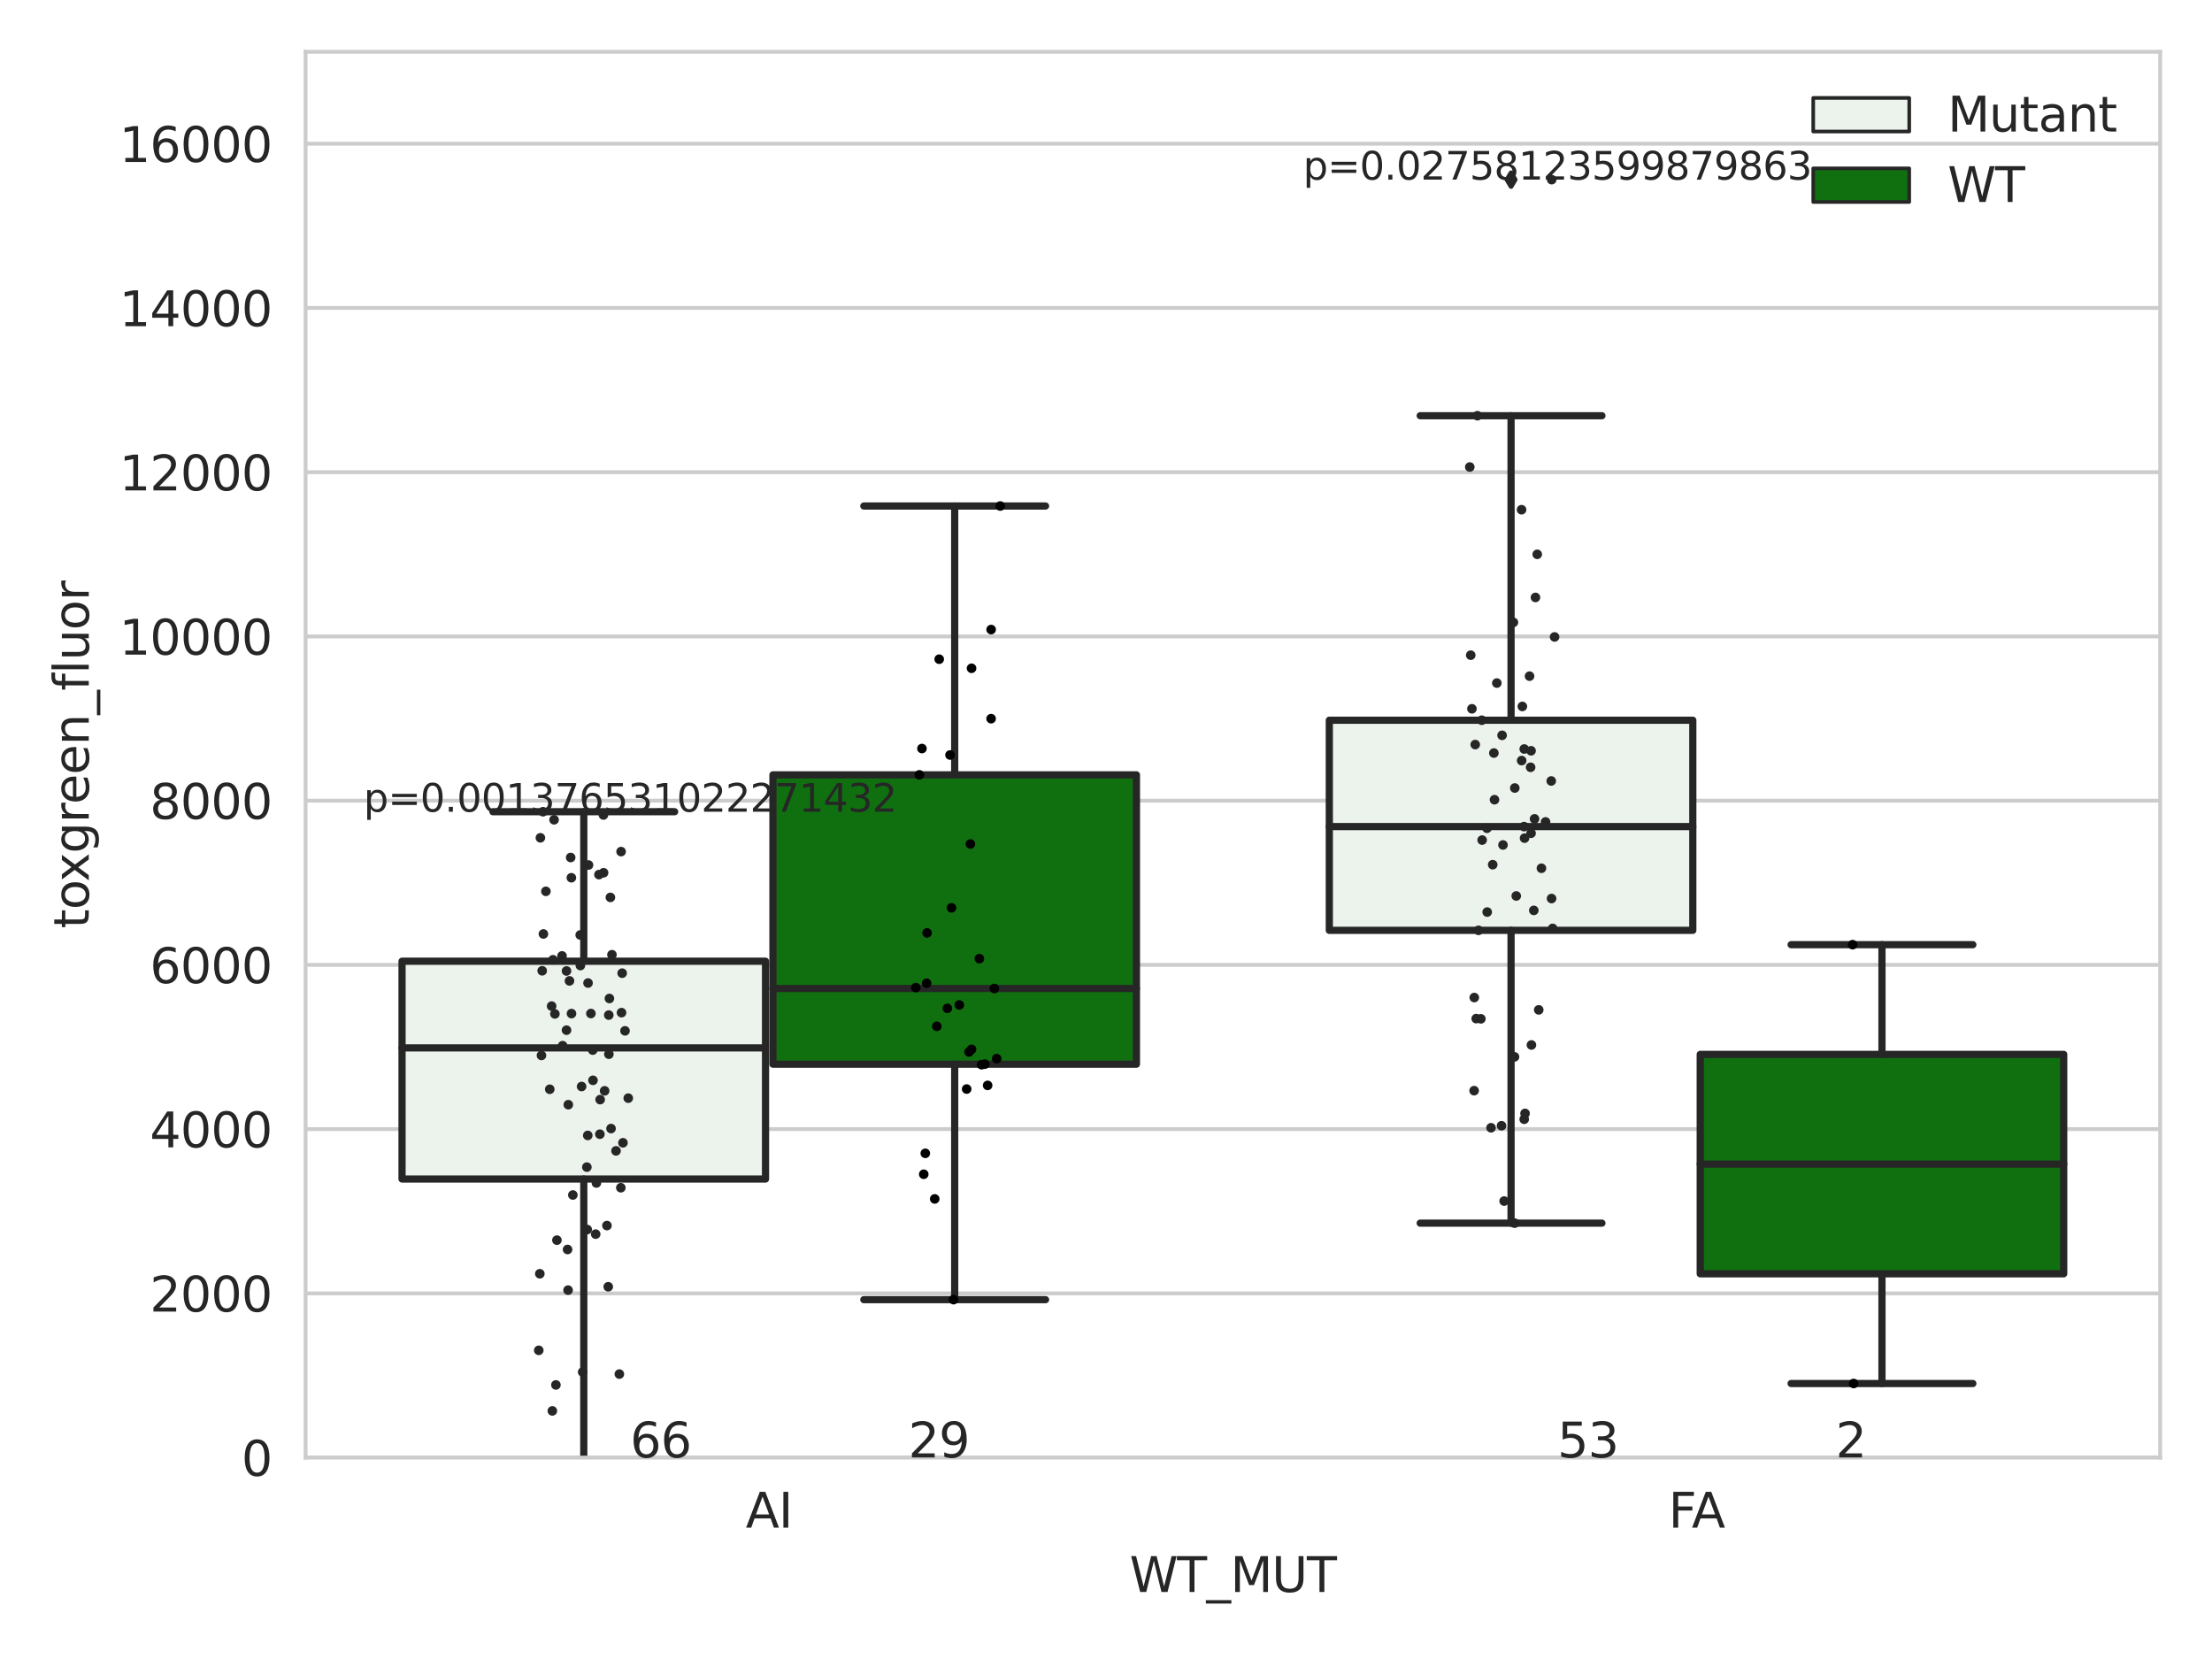 <?xml version="1.0" encoding="utf-8" standalone="no"?>
<!DOCTYPE svg PUBLIC "-//W3C//DTD SVG 1.1//EN"
  "http://www.w3.org/Graphics/SVG/1.1/DTD/svg11.dtd">
<svg xmlns:xlink="http://www.w3.org/1999/xlink" width="460.8pt" height="345.6pt" viewBox="0 0 460.8 345.6" xmlns="http://www.w3.org/2000/svg" version="1.1">
 <defs>
  <style type="text/css">*{stroke-linejoin: round; stroke-linecap: butt}</style>
 </defs>
 <g id="figure_1">
  <g id="patch_1">
   <path d="M 0 345.6 
L 460.8 345.6 
L 460.8 0 
L 0 0 
z
" style="fill: #ffffff"/>
  </g>
  <g id="axes_1">
   <g id="patch_2">
    <path d="M 63.661 303.64 
L 450 303.64 
L 450 10.8 
L 63.661 10.8 
z
" style="fill: #ffffff"/>
   </g>
   <g id="matplotlib.axis_1">
    <g id="xtick_1">
     <g id="text_1">
      <!-- AI -->
      <g style="fill: #262626" transform="translate(155.351 318.238)scale(0.1 -0.1)">
       <defs>
        <path id="DejaVuSans-41" d="M 2188 4044 
L 1331 1722 
L 3047 1722 
L 2188 4044 
z
M 1831 4666 
L 2547 4666 
L 4325 0 
L 3669 0 
L 3244 1197 
L 1141 1197 
L 716 0 
L 50 0 
L 1831 4666 
z
" transform="scale(0.016)"/>
        <path id="DejaVuSans-49" d="M 628 4666 
L 1259 4666 
L 1259 0 
L 628 0 
L 628 4666 
z
" transform="scale(0.016)"/>
       </defs>
       <use xlink:href="#DejaVuSans-41"/>
       <use xlink:href="#DejaVuSans-49" x="68.408"/>
      </g>
     </g>
    </g>
    <g id="xtick_2">
     <g id="text_2">
      <!-- FA -->
      <g style="fill: #262626" transform="translate(347.575 318.238)scale(0.1 -0.1)">
       <defs>
        <path id="DejaVuSans-46" d="M 628 4666 
L 3309 4666 
L 3309 4134 
L 1259 4134 
L 1259 2759 
L 3109 2759 
L 3109 2228 
L 1259 2228 
L 1259 0 
L 628 0 
L 628 4666 
z
" transform="scale(0.016)"/>
       </defs>
       <use xlink:href="#DejaVuSans-46"/>
       <use xlink:href="#DejaVuSans-41" x="48.395"/>
      </g>
     </g>
    </g>
    <g id="text_3">
     <!-- WT_MUT -->
     <g style="fill: #262626" transform="translate(235.306 331.638)scale(0.1 -0.1)">
      <defs>
       <path id="DejaVuSans-57" d="M 213 4666 
L 850 4666 
L 1831 722 
L 2809 4666 
L 3519 4666 
L 4500 722 
L 5478 4666 
L 6119 4666 
L 4947 0 
L 4153 0 
L 3169 4050 
L 2175 0 
L 1381 0 
L 213 4666 
z
" transform="scale(0.016)"/>
       <path id="DejaVuSans-54" d="M -19 4666 
L 3928 4666 
L 3928 4134 
L 2272 4134 
L 2272 0 
L 1638 0 
L 1638 4134 
L -19 4134 
L -19 4666 
z
" transform="scale(0.016)"/>
       <path id="DejaVuSans-5f" d="M 3263 -1063 
L 3263 -1509 
L -63 -1509 
L -63 -1063 
L 3263 -1063 
z
" transform="scale(0.016)"/>
       <path id="DejaVuSans-4d" d="M 628 4666 
L 1569 4666 
L 2759 1491 
L 3956 4666 
L 4897 4666 
L 4897 0 
L 4281 0 
L 4281 4097 
L 3078 897 
L 2444 897 
L 1241 4097 
L 1241 0 
L 628 0 
L 628 4666 
z
" transform="scale(0.016)"/>
       <path id="DejaVuSans-55" d="M 556 4666 
L 1191 4666 
L 1191 1831 
Q 1191 1081 1462 751 
Q 1734 422 2344 422 
Q 2950 422 3222 751 
Q 3494 1081 3494 1831 
L 3494 4666 
L 4128 4666 
L 4128 1753 
Q 4128 841 3676 375 
Q 3225 -91 2344 -91 
Q 1459 -91 1007 375 
Q 556 841 556 1753 
L 556 4666 
z
" transform="scale(0.016)"/>
      </defs>
      <use xlink:href="#DejaVuSans-57"/>
      <use xlink:href="#DejaVuSans-54" x="98.877"/>
      <use xlink:href="#DejaVuSans-5f" x="159.961"/>
      <use xlink:href="#DejaVuSans-4d" x="209.961"/>
      <use xlink:href="#DejaVuSans-55" x="296.24"/>
      <use xlink:href="#DejaVuSans-54" x="369.434"/>
     </g>
    </g>
   </g>
   <g id="matplotlib.axis_2">
    <g id="ytick_1">
     <g id="line2d_1">
      <path d="M 63.661 303.64 
L 450 303.64 
" clip-path="url(#p689c1d20f8)" style="fill: none; stroke: #cccccc; stroke-width: 0.8; stroke-linecap: round"/>
     </g>
     <g id="text_4">
      <!-- 0 -->
      <g style="fill: #262626" transform="translate(50.299 307.439)scale(0.1 -0.1)">
       <defs>
        <path id="DejaVuSans-30" d="M 2034 4250 
Q 1547 4250 1301 3770 
Q 1056 3291 1056 2328 
Q 1056 1369 1301 889 
Q 1547 409 2034 409 
Q 2525 409 2770 889 
Q 3016 1369 3016 2328 
Q 3016 3291 2770 3770 
Q 2525 4250 2034 4250 
z
M 2034 4750 
Q 2819 4750 3233 4129 
Q 3647 3509 3647 2328 
Q 3647 1150 3233 529 
Q 2819 -91 2034 -91 
Q 1250 -91 836 529 
Q 422 1150 422 2328 
Q 422 3509 836 4129 
Q 1250 4750 2034 4750 
z
" transform="scale(0.016)"/>
       </defs>
       <use xlink:href="#DejaVuSans-30"/>
      </g>
     </g>
    </g>
    <g id="ytick_2">
     <g id="line2d_2">
      <path d="M 63.661 269.428 
L 450 269.428 
" clip-path="url(#p689c1d20f8)" style="fill: none; stroke: #cccccc; stroke-width: 0.8; stroke-linecap: round"/>
     </g>
     <g id="text_5">
      <!-- 2000 -->
      <g style="fill: #262626" transform="translate(31.211 273.227)scale(0.1 -0.1)">
       <defs>
        <path id="DejaVuSans-32" d="M 1228 531 
L 3431 531 
L 3431 0 
L 469 0 
L 469 531 
Q 828 903 1448 1529 
Q 2069 2156 2228 2338 
Q 2531 2678 2651 2914 
Q 2772 3150 2772 3378 
Q 2772 3750 2511 3984 
Q 2250 4219 1831 4219 
Q 1534 4219 1204 4116 
Q 875 4013 500 3803 
L 500 4441 
Q 881 4594 1212 4672 
Q 1544 4750 1819 4750 
Q 2544 4750 2975 4387 
Q 3406 4025 3406 3419 
Q 3406 3131 3298 2873 
Q 3191 2616 2906 2266 
Q 2828 2175 2409 1742 
Q 1991 1309 1228 531 
z
" transform="scale(0.016)"/>
       </defs>
       <use xlink:href="#DejaVuSans-32"/>
       <use xlink:href="#DejaVuSans-30" x="63.623"/>
       <use xlink:href="#DejaVuSans-30" x="127.246"/>
       <use xlink:href="#DejaVuSans-30" x="190.869"/>
      </g>
     </g>
    </g>
    <g id="ytick_3">
     <g id="line2d_3">
      <path d="M 63.661 235.215 
L 450 235.215 
" clip-path="url(#p689c1d20f8)" style="fill: none; stroke: #cccccc; stroke-width: 0.8; stroke-linecap: round"/>
     </g>
     <g id="text_6">
      <!-- 4000 -->
      <g style="fill: #262626" transform="translate(31.211 239.014)scale(0.1 -0.1)">
       <defs>
        <path id="DejaVuSans-34" d="M 2419 4116 
L 825 1625 
L 2419 1625 
L 2419 4116 
z
M 2253 4666 
L 3047 4666 
L 3047 1625 
L 3713 1625 
L 3713 1100 
L 3047 1100 
L 3047 0 
L 2419 0 
L 2419 1100 
L 313 1100 
L 313 1709 
L 2253 4666 
z
" transform="scale(0.016)"/>
       </defs>
       <use xlink:href="#DejaVuSans-34"/>
       <use xlink:href="#DejaVuSans-30" x="63.623"/>
       <use xlink:href="#DejaVuSans-30" x="127.246"/>
       <use xlink:href="#DejaVuSans-30" x="190.869"/>
      </g>
     </g>
    </g>
    <g id="ytick_4">
     <g id="line2d_4">
      <path d="M 63.661 201.003 
L 450 201.003 
" clip-path="url(#p689c1d20f8)" style="fill: none; stroke: #cccccc; stroke-width: 0.8; stroke-linecap: round"/>
     </g>
     <g id="text_7">
      <!-- 6000 -->
      <g style="fill: #262626" transform="translate(31.211 204.802)scale(0.1 -0.1)">
       <defs>
        <path id="DejaVuSans-36" d="M 2113 2584 
Q 1688 2584 1439 2293 
Q 1191 2003 1191 1497 
Q 1191 994 1439 701 
Q 1688 409 2113 409 
Q 2538 409 2786 701 
Q 3034 994 3034 1497 
Q 3034 2003 2786 2293 
Q 2538 2584 2113 2584 
z
M 3366 4563 
L 3366 3988 
Q 3128 4100 2886 4159 
Q 2644 4219 2406 4219 
Q 1781 4219 1451 3797 
Q 1122 3375 1075 2522 
Q 1259 2794 1537 2939 
Q 1816 3084 2150 3084 
Q 2853 3084 3261 2657 
Q 3669 2231 3669 1497 
Q 3669 778 3244 343 
Q 2819 -91 2113 -91 
Q 1303 -91 875 529 
Q 447 1150 447 2328 
Q 447 3434 972 4092 
Q 1497 4750 2381 4750 
Q 2619 4750 2861 4703 
Q 3103 4656 3366 4563 
z
" transform="scale(0.016)"/>
       </defs>
       <use xlink:href="#DejaVuSans-36"/>
       <use xlink:href="#DejaVuSans-30" x="63.623"/>
       <use xlink:href="#DejaVuSans-30" x="127.246"/>
       <use xlink:href="#DejaVuSans-30" x="190.869"/>
      </g>
     </g>
    </g>
    <g id="ytick_5">
     <g id="line2d_5">
      <path d="M 63.661 166.79 
L 450 166.79 
" clip-path="url(#p689c1d20f8)" style="fill: none; stroke: #cccccc; stroke-width: 0.8; stroke-linecap: round"/>
     </g>
     <g id="text_8">
      <!-- 8000 -->
      <g style="fill: #262626" transform="translate(31.211 170.589)scale(0.1 -0.1)">
       <defs>
        <path id="DejaVuSans-38" d="M 2034 2216 
Q 1584 2216 1326 1975 
Q 1069 1734 1069 1313 
Q 1069 891 1326 650 
Q 1584 409 2034 409 
Q 2484 409 2743 651 
Q 3003 894 3003 1313 
Q 3003 1734 2745 1975 
Q 2488 2216 2034 2216 
z
M 1403 2484 
Q 997 2584 770 2862 
Q 544 3141 544 3541 
Q 544 4100 942 4425 
Q 1341 4750 2034 4750 
Q 2731 4750 3128 4425 
Q 3525 4100 3525 3541 
Q 3525 3141 3298 2862 
Q 3072 2584 2669 2484 
Q 3125 2378 3379 2068 
Q 3634 1759 3634 1313 
Q 3634 634 3220 271 
Q 2806 -91 2034 -91 
Q 1263 -91 848 271 
Q 434 634 434 1313 
Q 434 1759 690 2068 
Q 947 2378 1403 2484 
z
M 1172 3481 
Q 1172 3119 1398 2916 
Q 1625 2713 2034 2713 
Q 2441 2713 2670 2916 
Q 2900 3119 2900 3481 
Q 2900 3844 2670 4047 
Q 2441 4250 2034 4250 
Q 1625 4250 1398 4047 
Q 1172 3844 1172 3481 
z
" transform="scale(0.016)"/>
       </defs>
       <use xlink:href="#DejaVuSans-38"/>
       <use xlink:href="#DejaVuSans-30" x="63.623"/>
       <use xlink:href="#DejaVuSans-30" x="127.246"/>
       <use xlink:href="#DejaVuSans-30" x="190.869"/>
      </g>
     </g>
    </g>
    <g id="ytick_6">
     <g id="line2d_6">
      <path d="M 63.661 132.578 
L 450 132.578 
" clip-path="url(#p689c1d20f8)" style="fill: none; stroke: #cccccc; stroke-width: 0.8; stroke-linecap: round"/>
     </g>
     <g id="text_9">
      <!-- 10000 -->
      <g style="fill: #262626" transform="translate(24.849 136.377)scale(0.1 -0.1)">
       <defs>
        <path id="DejaVuSans-31" d="M 794 531 
L 1825 531 
L 1825 4091 
L 703 3866 
L 703 4441 
L 1819 4666 
L 2450 4666 
L 2450 531 
L 3481 531 
L 3481 0 
L 794 0 
L 794 531 
z
" transform="scale(0.016)"/>
       </defs>
       <use xlink:href="#DejaVuSans-31"/>
       <use xlink:href="#DejaVuSans-30" x="63.623"/>
       <use xlink:href="#DejaVuSans-30" x="127.246"/>
       <use xlink:href="#DejaVuSans-30" x="190.869"/>
       <use xlink:href="#DejaVuSans-30" x="254.492"/>
      </g>
     </g>
    </g>
    <g id="ytick_7">
     <g id="line2d_7">
      <path d="M 63.661 98.365 
L 450 98.365 
" clip-path="url(#p689c1d20f8)" style="fill: none; stroke: #cccccc; stroke-width: 0.8; stroke-linecap: round"/>
     </g>
     <g id="text_10">
      <!-- 12000 -->
      <g style="fill: #262626" transform="translate(24.849 102.164)scale(0.1 -0.1)">
       <use xlink:href="#DejaVuSans-31"/>
       <use xlink:href="#DejaVuSans-32" x="63.623"/>
       <use xlink:href="#DejaVuSans-30" x="127.246"/>
       <use xlink:href="#DejaVuSans-30" x="190.869"/>
       <use xlink:href="#DejaVuSans-30" x="254.492"/>
      </g>
     </g>
    </g>
    <g id="ytick_8">
     <g id="line2d_8">
      <path d="M 63.661 64.153 
L 450 64.153 
" clip-path="url(#p689c1d20f8)" style="fill: none; stroke: #cccccc; stroke-width: 0.8; stroke-linecap: round"/>
     </g>
     <g id="text_11">
      <!-- 14000 -->
      <g style="fill: #262626" transform="translate(24.849 67.952)scale(0.1 -0.1)">
       <use xlink:href="#DejaVuSans-31"/>
       <use xlink:href="#DejaVuSans-34" x="63.623"/>
       <use xlink:href="#DejaVuSans-30" x="127.246"/>
       <use xlink:href="#DejaVuSans-30" x="190.869"/>
       <use xlink:href="#DejaVuSans-30" x="254.492"/>
      </g>
     </g>
    </g>
    <g id="ytick_9">
     <g id="line2d_9">
      <path d="M 63.661 29.94 
L 450 29.94 
" clip-path="url(#p689c1d20f8)" style="fill: none; stroke: #cccccc; stroke-width: 0.8; stroke-linecap: round"/>
     </g>
     <g id="text_12">
      <!-- 16000 -->
      <g style="fill: #262626" transform="translate(24.849 33.739)scale(0.1 -0.1)">
       <use xlink:href="#DejaVuSans-31"/>
       <use xlink:href="#DejaVuSans-36" x="63.623"/>
       <use xlink:href="#DejaVuSans-30" x="127.246"/>
       <use xlink:href="#DejaVuSans-30" x="190.869"/>
       <use xlink:href="#DejaVuSans-30" x="254.492"/>
      </g>
     </g>
    </g>
    <g id="text_13">
     <!-- toxgreen_fluor -->
     <g style="fill: #262626" transform="translate(18.491 193.415)rotate(-90)scale(0.1 -0.1)">
      <defs>
       <path id="DejaVuSans-74" d="M 1172 4494 
L 1172 3500 
L 2356 3500 
L 2356 3053 
L 1172 3053 
L 1172 1153 
Q 1172 725 1289 603 
Q 1406 481 1766 481 
L 2356 481 
L 2356 0 
L 1766 0 
Q 1100 0 847 248 
Q 594 497 594 1153 
L 594 3053 
L 172 3053 
L 172 3500 
L 594 3500 
L 594 4494 
L 1172 4494 
z
" transform="scale(0.016)"/>
       <path id="DejaVuSans-6f" d="M 1959 3097 
Q 1497 3097 1228 2736 
Q 959 2375 959 1747 
Q 959 1119 1226 758 
Q 1494 397 1959 397 
Q 2419 397 2687 759 
Q 2956 1122 2956 1747 
Q 2956 2369 2687 2733 
Q 2419 3097 1959 3097 
z
M 1959 3584 
Q 2709 3584 3137 3096 
Q 3566 2609 3566 1747 
Q 3566 888 3137 398 
Q 2709 -91 1959 -91 
Q 1206 -91 779 398 
Q 353 888 353 1747 
Q 353 2609 779 3096 
Q 1206 3584 1959 3584 
z
" transform="scale(0.016)"/>
       <path id="DejaVuSans-78" d="M 3513 3500 
L 2247 1797 
L 3578 0 
L 2900 0 
L 1881 1375 
L 863 0 
L 184 0 
L 1544 1831 
L 300 3500 
L 978 3500 
L 1906 2253 
L 2834 3500 
L 3513 3500 
z
" transform="scale(0.016)"/>
       <path id="DejaVuSans-67" d="M 2906 1791 
Q 2906 2416 2648 2759 
Q 2391 3103 1925 3103 
Q 1463 3103 1205 2759 
Q 947 2416 947 1791 
Q 947 1169 1205 825 
Q 1463 481 1925 481 
Q 2391 481 2648 825 
Q 2906 1169 2906 1791 
z
M 3481 434 
Q 3481 -459 3084 -895 
Q 2688 -1331 1869 -1331 
Q 1566 -1331 1297 -1286 
Q 1028 -1241 775 -1147 
L 775 -588 
Q 1028 -725 1275 -790 
Q 1522 -856 1778 -856 
Q 2344 -856 2625 -561 
Q 2906 -266 2906 331 
L 2906 616 
Q 2728 306 2450 153 
Q 2172 0 1784 0 
Q 1141 0 747 490 
Q 353 981 353 1791 
Q 353 2603 747 3093 
Q 1141 3584 1784 3584 
Q 2172 3584 2450 3431 
Q 2728 3278 2906 2969 
L 2906 3500 
L 3481 3500 
L 3481 434 
z
" transform="scale(0.016)"/>
       <path id="DejaVuSans-72" d="M 2631 2963 
Q 2534 3019 2420 3045 
Q 2306 3072 2169 3072 
Q 1681 3072 1420 2755 
Q 1159 2438 1159 1844 
L 1159 0 
L 581 0 
L 581 3500 
L 1159 3500 
L 1159 2956 
Q 1341 3275 1631 3429 
Q 1922 3584 2338 3584 
Q 2397 3584 2469 3576 
Q 2541 3569 2628 3553 
L 2631 2963 
z
" transform="scale(0.016)"/>
       <path id="DejaVuSans-65" d="M 3597 1894 
L 3597 1613 
L 953 1613 
Q 991 1019 1311 708 
Q 1631 397 2203 397 
Q 2534 397 2845 478 
Q 3156 559 3463 722 
L 3463 178 
Q 3153 47 2828 -22 
Q 2503 -91 2169 -91 
Q 1331 -91 842 396 
Q 353 884 353 1716 
Q 353 2575 817 3079 
Q 1281 3584 2069 3584 
Q 2775 3584 3186 3129 
Q 3597 2675 3597 1894 
z
M 3022 2063 
Q 3016 2534 2758 2815 
Q 2500 3097 2075 3097 
Q 1594 3097 1305 2825 
Q 1016 2553 972 2059 
L 3022 2063 
z
" transform="scale(0.016)"/>
       <path id="DejaVuSans-6e" d="M 3513 2113 
L 3513 0 
L 2938 0 
L 2938 2094 
Q 2938 2591 2744 2837 
Q 2550 3084 2163 3084 
Q 1697 3084 1428 2787 
Q 1159 2491 1159 1978 
L 1159 0 
L 581 0 
L 581 3500 
L 1159 3500 
L 1159 2956 
Q 1366 3272 1645 3428 
Q 1925 3584 2291 3584 
Q 2894 3584 3203 3211 
Q 3513 2838 3513 2113 
z
" transform="scale(0.016)"/>
       <path id="DejaVuSans-66" d="M 2375 4863 
L 2375 4384 
L 1825 4384 
Q 1516 4384 1395 4259 
Q 1275 4134 1275 3809 
L 1275 3500 
L 2222 3500 
L 2222 3053 
L 1275 3053 
L 1275 0 
L 697 0 
L 697 3053 
L 147 3053 
L 147 3500 
L 697 3500 
L 697 3744 
Q 697 4328 969 4595 
Q 1241 4863 1831 4863 
L 2375 4863 
z
" transform="scale(0.016)"/>
       <path id="DejaVuSans-6c" d="M 603 4863 
L 1178 4863 
L 1178 0 
L 603 0 
L 603 4863 
z
" transform="scale(0.016)"/>
       <path id="DejaVuSans-75" d="M 544 1381 
L 544 3500 
L 1119 3500 
L 1119 1403 
Q 1119 906 1312 657 
Q 1506 409 1894 409 
Q 2359 409 2629 706 
Q 2900 1003 2900 1516 
L 2900 3500 
L 3475 3500 
L 3475 0 
L 2900 0 
L 2900 538 
Q 2691 219 2414 64 
Q 2138 -91 1772 -91 
Q 1169 -91 856 284 
Q 544 659 544 1381 
z
M 1991 3584 
L 1991 3584 
z
" transform="scale(0.016)"/>
      </defs>
      <use xlink:href="#DejaVuSans-74"/>
      <use xlink:href="#DejaVuSans-6f" x="39.209"/>
      <use xlink:href="#DejaVuSans-78" x="97.266"/>
      <use xlink:href="#DejaVuSans-67" x="156.445"/>
      <use xlink:href="#DejaVuSans-72" x="219.922"/>
      <use xlink:href="#DejaVuSans-65" x="258.785"/>
      <use xlink:href="#DejaVuSans-65" x="320.309"/>
      <use xlink:href="#DejaVuSans-6e" x="381.832"/>
      <use xlink:href="#DejaVuSans-5f" x="445.211"/>
      <use xlink:href="#DejaVuSans-66" x="495.211"/>
      <use xlink:href="#DejaVuSans-6c" x="530.416"/>
      <use xlink:href="#DejaVuSans-75" x="558.199"/>
      <use xlink:href="#DejaVuSans-6f" x="621.578"/>
      <use xlink:href="#DejaVuSans-72" x="682.76"/>
     </g>
    </g>
   </g>
   <g id="patch_3">
    <path d="M 83.751 245.612 
L 159.473 245.612 
L 159.473 200.239 
L 83.751 200.239 
L 83.751 245.612 
z
" clip-path="url(#p689c1d20f8)" style="fill: #ecf2ec; stroke: #262626; stroke-width: 1.5; stroke-linejoin: miter"/>
   </g>
   <g id="patch_4">
    <path d="M 161.019 221.686 
L 236.741 221.686 
L 236.741 161.414 
L 161.019 161.414 
L 161.019 221.686 
z
" clip-path="url(#p689c1d20f8)" style="fill: #107010; stroke: #262626; stroke-width: 1.5; stroke-linejoin: miter"/>
   </g>
   <g id="patch_5">
    <path d="M 276.92 193.808 
L 352.643 193.808 
L 352.643 150.036 
L 276.92 150.036 
L 276.92 193.808 
z
" clip-path="url(#p689c1d20f8)" style="fill: #ecf2ec; stroke: #262626; stroke-width: 1.5; stroke-linejoin: miter"/>
   </g>
   <g id="patch_6">
    <path d="M 354.188 265.355 
L 429.91 265.355 
L 429.91 219.647 
L 354.188 219.647 
L 354.188 265.355 
z
" clip-path="url(#p689c1d20f8)" style="fill: #107010; stroke: #262626; stroke-width: 1.5; stroke-linejoin: miter"/>
   </g>
   <g id="patch_7">
    <path d="M 160.246 303.64 
L 160.246 303.64 
L 160.246 303.64 
L 160.246 303.64 
z
" clip-path="url(#p689c1d20f8)" style="fill: #ecf2ec; stroke: #262626; stroke-width: 0.75; stroke-linejoin: miter"/>
   </g>
   <g id="patch_8">
    <path d="M 160.246 303.64 
L 160.246 303.64 
L 160.246 303.64 
L 160.246 303.64 
z
" clip-path="url(#p689c1d20f8)" style="fill: #107010; stroke: #262626; stroke-width: 0.75; stroke-linejoin: miter"/>
   </g>
   <g id="PathCollection_1"/>
   <g id="PathCollection_2"/>
   <g id="line2d_10">
    <path d="M 121.612 245.612 
L 121.612 305.031 
" clip-path="url(#p689c1d20f8)" style="fill: none; stroke: #262626; stroke-width: 1.5; stroke-linecap: round"/>
   </g>
   <g id="line2d_11">
    <path d="M 121.612 200.239 
L 121.612 169.094 
" clip-path="url(#p689c1d20f8)" style="fill: none; stroke: #262626; stroke-width: 1.5; stroke-linecap: round"/>
   </g>
   <g id="line2d_12">
    <path d="M 102.681 305.031 
L 140.543 305.031 
" clip-path="url(#p689c1d20f8)" style="fill: none; stroke: #262626; stroke-width: 1.5; stroke-linecap: round"/>
   </g>
   <g id="line2d_13">
    <path d="M 102.681 169.094 
L 140.543 169.094 
" clip-path="url(#p689c1d20f8)" style="fill: none; stroke: #262626; stroke-width: 1.5; stroke-linecap: round"/>
   </g>
   <g id="line2d_14"/>
   <g id="line2d_15">
    <path d="M 198.88 221.686 
L 198.88 270.741 
" clip-path="url(#p689c1d20f8)" style="fill: none; stroke: #262626; stroke-width: 1.5; stroke-linecap: round"/>
   </g>
   <g id="line2d_16">
    <path d="M 198.88 161.414 
L 198.88 105.413 
" clip-path="url(#p689c1d20f8)" style="fill: none; stroke: #262626; stroke-width: 1.5; stroke-linecap: round"/>
   </g>
   <g id="line2d_17">
    <path d="M 179.949 270.741 
L 217.81 270.741 
" clip-path="url(#p689c1d20f8)" style="fill: none; stroke: #262626; stroke-width: 1.5; stroke-linecap: round"/>
   </g>
   <g id="line2d_18">
    <path d="M 179.949 105.413 
L 217.81 105.413 
" clip-path="url(#p689c1d20f8)" style="fill: none; stroke: #262626; stroke-width: 1.5; stroke-linecap: round"/>
   </g>
   <g id="line2d_19"/>
   <g id="line2d_20">
    <path d="M 314.781 193.808 
L 314.781 254.803 
" clip-path="url(#p689c1d20f8)" style="fill: none; stroke: #262626; stroke-width: 1.5; stroke-linecap: round"/>
   </g>
   <g id="line2d_21">
    <path d="M 314.781 150.036 
L 314.781 86.603 
" clip-path="url(#p689c1d20f8)" style="fill: none; stroke: #262626; stroke-width: 1.5; stroke-linecap: round"/>
   </g>
   <g id="line2d_22">
    <path d="M 295.851 254.803 
L 333.712 254.803 
" clip-path="url(#p689c1d20f8)" style="fill: none; stroke: #262626; stroke-width: 1.5; stroke-linecap: round"/>
   </g>
   <g id="line2d_23">
    <path d="M 295.851 86.603 
L 333.712 86.603 
" clip-path="url(#p689c1d20f8)" style="fill: none; stroke: #262626; stroke-width: 1.5; stroke-linecap: round"/>
   </g>
   <g id="line2d_24">
    <defs>
     <path id="meec7dbe9c5" d="M -0 1.414 
L 0.849 0 
L 0 -1.414 
L -0.849 -0 
z
" style="stroke: #262626; stroke-linejoin: miter"/>
    </defs>
    <g clip-path="url(#p689c1d20f8)">
     <use xlink:href="#meec7dbe9c5" x="314.781" y="37.422" style="fill: #262626; stroke: #262626; stroke-linejoin: miter"/>
    </g>
   </g>
   <g id="line2d_25">
    <path d="M 392.049 265.355 
L 392.049 288.21 
" clip-path="url(#p689c1d20f8)" style="fill: none; stroke: #262626; stroke-width: 1.5; stroke-linecap: round"/>
   </g>
   <g id="line2d_26">
    <path d="M 392.049 219.647 
L 392.049 196.793 
" clip-path="url(#p689c1d20f8)" style="fill: none; stroke: #262626; stroke-width: 1.5; stroke-linecap: round"/>
   </g>
   <g id="line2d_27">
    <path d="M 373.119 288.21 
L 410.98 288.21 
" clip-path="url(#p689c1d20f8)" style="fill: none; stroke: #262626; stroke-width: 1.5; stroke-linecap: round"/>
   </g>
   <g id="line2d_28">
    <path d="M 373.119 196.793 
L 410.98 196.793 
" clip-path="url(#p689c1d20f8)" style="fill: none; stroke: #262626; stroke-width: 1.5; stroke-linecap: round"/>
   </g>
   <g id="line2d_29"/>
   <g id="line2d_30">
    <path d="M 83.751 218.294 
L 159.473 218.294 
" clip-path="url(#p689c1d20f8)" style="fill: none; stroke: #262626; stroke-width: 1.5; stroke-linecap: round"/>
   </g>
   <g id="line2d_31">
    <path d="M 161.019 205.922 
L 236.741 205.922 
" clip-path="url(#p689c1d20f8)" style="fill: none; stroke: #262626; stroke-width: 1.5; stroke-linecap: round"/>
   </g>
   <g id="line2d_32">
    <path d="M 276.92 172.196 
L 352.643 172.196 
" clip-path="url(#p689c1d20f8)" style="fill: none; stroke: #262626; stroke-width: 1.5; stroke-linecap: round"/>
   </g>
   <g id="line2d_33">
    <path d="M 354.188 242.501 
L 429.91 242.501 
" clip-path="url(#p689c1d20f8)" style="fill: none; stroke: #262626; stroke-width: 1.5; stroke-linecap: round"/>
   </g>
   <g id="patch_9">
    <path d="M 63.661 303.64 
L 63.661 10.8 
" style="fill: none; stroke: #cccccc; stroke-width: 0.8; stroke-linejoin: miter; stroke-linecap: square"/>
   </g>
   <g id="patch_10">
    <path d="M 450 303.64 
L 450 10.8 
" style="fill: none; stroke: #cccccc; stroke-width: 0.8; stroke-linejoin: miter; stroke-linecap: square"/>
   </g>
   <g id="patch_11">
    <path d="M 63.661 303.64 
L 450 303.64 
" style="fill: none; stroke: #cccccc; stroke-width: 0.8; stroke-linejoin: miter; stroke-linecap: square"/>
   </g>
   <g id="patch_12">
    <path d="M 63.661 10.8 
L 450 10.8 
" style="fill: none; stroke: #cccccc; stroke-width: 0.8; stroke-linejoin: miter; stroke-linecap: square"/>
   </g>
   <g id="PathCollection_3">
    <defs>
     <path id="C0_0_9c2020b57c" d="M 0 1 
C 0.265 1 0.52 0.895 0.707 0.707 
C 0.895 0.52 1 0.265 1 -0 
C 1 -0.265 0.895 -0.52 0.707 -0.707 
C 0.52 -0.895 0.265 -1 0 -1 
C -0.265 -1 -0.52 -0.895 -0.707 -0.707 
C -0.895 -0.52 -1 -0.265 -1 0 
C -1 0.265 -0.895 0.52 -0.707 0.707 
C -0.52 0.895 -0.265 1 0 1 
z
"/>
    </defs>
    <g clip-path="url(#p689c1d20f8)">
     <use xlink:href="#C0_0_9c2020b57c" x="113.116" y="169.094" style="fill: #262626"/>
    </g>
    <g clip-path="url(#p689c1d20f8)">
     <use xlink:href="#C0_0_9c2020b57c" x="126.709" y="268.054" style="fill: #262626"/>
    </g>
    <g clip-path="url(#p689c1d20f8)">
     <use xlink:href="#C0_0_9c2020b57c" x="115.595" y="211.215" style="fill: #262626"/>
    </g>
    <g clip-path="url(#p689c1d20f8)">
     <use xlink:href="#C0_0_9c2020b57c" x="127.29" y="235.099" style="fill: #262626"/>
    </g>
    <g clip-path="url(#p689c1d20f8)">
     <use xlink:href="#C0_0_9c2020b57c" x="124.089" y="257.092" style="fill: #262626"/>
    </g>
    <g clip-path="url(#p689c1d20f8)">
     <use xlink:href="#C0_0_9c2020b57c" x="112.796" y="219.866" style="fill: #262626"/>
    </g>
    <g clip-path="url(#p689c1d20f8)">
     <use xlink:href="#C0_0_9c2020b57c" x="114.525" y="226.913" style="fill: #262626"/>
    </g>
    <g clip-path="url(#p689c1d20f8)">
     <use xlink:href="#C0_0_9c2020b57c" x="121.382" y="285.822" style="fill: #262626"/>
    </g>
    <g clip-path="url(#p689c1d20f8)">
     <use xlink:href="#C0_0_9c2020b57c" x="118.39" y="230.128" style="fill: #262626"/>
    </g>
    <g clip-path="url(#p689c1d20f8)">
     <use xlink:href="#C0_0_9c2020b57c" x="126.842" y="219.609" style="fill: #262626"/>
    </g>
    <g clip-path="url(#p689c1d20f8)">
     <use xlink:href="#C0_0_9c2020b57c" x="129.774" y="238.062" style="fill: #262626"/>
    </g>
    <g clip-path="url(#p689c1d20f8)">
     <use xlink:href="#C0_0_9c2020b57c" x="116.017" y="258.346" style="fill: #262626"/>
    </g>
    <g clip-path="url(#p689c1d20f8)">
     <use xlink:href="#C0_0_9c2020b57c" x="126.821" y="211.461" style="fill: #262626"/>
    </g>
    <g clip-path="url(#p689c1d20f8)">
     <use xlink:href="#C0_0_9c2020b57c" x="121.157" y="226.339" style="fill: #262626"/>
    </g>
    <g clip-path="url(#p689c1d20f8)">
     <use xlink:href="#C0_0_9c2020b57c" x="126.953" y="208.002" style="fill: #262626"/>
    </g>
    <g clip-path="url(#p689c1d20f8)">
     <use xlink:href="#C0_0_9c2020b57c" x="127.155" y="186.946" style="fill: #262626"/>
    </g>
    <g clip-path="url(#p689c1d20f8)">
     <use xlink:href="#C0_0_9c2020b57c" x="122.442" y="236.529" style="fill: #262626"/>
    </g>
    <g clip-path="url(#p689c1d20f8)">
     <use xlink:href="#C0_0_9c2020b57c" x="118.013" y="202.271" style="fill: #262626"/>
    </g>
    <g clip-path="url(#p689c1d20f8)">
     <use xlink:href="#C0_0_9c2020b57c" x="125.708" y="169.777" style="fill: #262626"/>
    </g>
    <g clip-path="url(#p689c1d20f8)">
     <use xlink:href="#C0_0_9c2020b57c" x="112.575" y="174.531" style="fill: #262626"/>
    </g>
    <g clip-path="url(#p689c1d20f8)">
     <use xlink:href="#C0_0_9c2020b57c" x="124.772" y="182.198" style="fill: #262626"/>
    </g>
    <g clip-path="url(#p689c1d20f8)">
     <use xlink:href="#C0_0_9c2020b57c" x="128.327" y="239.747" style="fill: #262626"/>
    </g>
    <g clip-path="url(#p689c1d20f8)">
     <use xlink:href="#C0_0_9c2020b57c" x="118.014" y="214.605" style="fill: #262626"/>
    </g>
    <g clip-path="url(#p689c1d20f8)">
     <use xlink:href="#C0_0_9c2020b57c" x="126.439" y="255.308" style="fill: #262626"/>
    </g>
    <g clip-path="url(#p689c1d20f8)">
     <use xlink:href="#C0_0_9c2020b57c" x="115.064" y="293.914" style="fill: #262626"/>
    </g>
    <g clip-path="url(#p689c1d20f8)">
     <use xlink:href="#C0_0_9c2020b57c" x="118.632" y="204.334" style="fill: #262626"/>
    </g>
    <g clip-path="url(#p689c1d20f8)">
     <use xlink:href="#C0_0_9c2020b57c" x="124.966" y="236.274" style="fill: #262626"/>
    </g>
    <g clip-path="url(#p689c1d20f8)">
     <use xlink:href="#C0_0_9c2020b57c" x="119.338" y="248.938" style="fill: #262626"/>
    </g>
    <g clip-path="url(#p689c1d20f8)">
     <use xlink:href="#C0_0_9c2020b57c" x="122.598" y="180.197" style="fill: #262626"/>
    </g>
    <g clip-path="url(#p689c1d20f8)">
     <use xlink:href="#C0_0_9c2020b57c" x="118.235" y="260.29" style="fill: #262626"/>
    </g>
    <g clip-path="url(#p689c1d20f8)">
     <use xlink:href="#C0_0_9c2020b57c" x="127.482" y="198.884" style="fill: #262626"/>
    </g>
    <g clip-path="url(#p689c1d20f8)">
     <use xlink:href="#C0_0_9c2020b57c" x="122.499" y="204.781" style="fill: #262626"/>
    </g>
    <g clip-path="url(#p689c1d20f8)">
     <use xlink:href="#C0_0_9c2020b57c" x="115.424" y="170.775" style="fill: #262626"/>
    </g>
    <g clip-path="url(#p689c1d20f8)">
     <use xlink:href="#C0_0_9c2020b57c" x="112.233" y="281.3" style="fill: #262626"/>
    </g>
    <g clip-path="url(#p689c1d20f8)">
     <use xlink:href="#C0_0_9c2020b57c" x="119.028" y="182.85" style="fill: #262626"/>
    </g>
    <g clip-path="url(#p689c1d20f8)">
     <use xlink:href="#C0_0_9c2020b57c" x="120.869" y="194.77" style="fill: #262626"/>
    </g>
    <g clip-path="url(#p689c1d20f8)">
     <use xlink:href="#C0_0_9c2020b57c" x="115.202" y="199.937" style="fill: #262626"/>
    </g>
    <g clip-path="url(#p689c1d20f8)">
     <use xlink:href="#C0_0_9c2020b57c" x="119.052" y="211.148" style="fill: #262626"/>
    </g>
    <g clip-path="url(#p689c1d20f8)">
     <use xlink:href="#C0_0_9c2020b57c" x="123.53" y="225.05" style="fill: #262626"/>
    </g>
    <g clip-path="url(#p689c1d20f8)">
     <use xlink:href="#C0_0_9c2020b57c" x="118.339" y="268.757" style="fill: #262626"/>
    </g>
    <g clip-path="url(#p689c1d20f8)">
     <use xlink:href="#C0_0_9c2020b57c" x="124.244" y="246.439" style="fill: #262626"/>
    </g>
    <g clip-path="url(#p689c1d20f8)">
     <use xlink:href="#C0_0_9c2020b57c" x="115.806" y="288.505" style="fill: #262626"/>
    </g>
    <g clip-path="url(#p689c1d20f8)">
     <use xlink:href="#C0_0_9c2020b57c" x="112.456" y="265.345" style="fill: #262626"/>
    </g>
    <g clip-path="url(#p689c1d20f8)">
     <use xlink:href="#C0_0_9c2020b57c" x="125.02" y="229.067" style="fill: #262626"/>
    </g>
    <g clip-path="url(#p689c1d20f8)">
     <use xlink:href="#C0_0_9c2020b57c" x="113.718" y="185.681" style="fill: #262626"/>
    </g>
    <g clip-path="url(#p689c1d20f8)">
     <use xlink:href="#C0_0_9c2020b57c" x="129.384" y="177.404" style="fill: #262626"/>
    </g>
    <g clip-path="url(#p689c1d20f8)">
     <use xlink:href="#C0_0_9c2020b57c" x="130.202" y="214.743" style="fill: #262626"/>
    </g>
    <g clip-path="url(#p689c1d20f8)">
     <use xlink:href="#C0_0_9c2020b57c" x="114.914" y="209.591" style="fill: #262626"/>
    </g>
    <g clip-path="url(#p689c1d20f8)">
     <use xlink:href="#C0_0_9c2020b57c" x="125.957" y="227.243" style="fill: #262626"/>
    </g>
    <g clip-path="url(#p689c1d20f8)">
     <use xlink:href="#C0_0_9c2020b57c" x="118.88" y="178.633" style="fill: #262626"/>
    </g>
    <g clip-path="url(#p689c1d20f8)">
     <use xlink:href="#C0_0_9c2020b57c" x="125.738" y="181.81" style="fill: #262626"/>
    </g>
    <g clip-path="url(#p689c1d20f8)">
     <use xlink:href="#C0_0_9c2020b57c" x="130.877" y="228.765" style="fill: #262626"/>
    </g>
    <g clip-path="url(#p689c1d20f8)">
     <use xlink:href="#C0_0_9c2020b57c" x="129.474" y="210.951" style="fill: #262626"/>
    </g>
    <g clip-path="url(#p689c1d20f8)">
     <use xlink:href="#C0_0_9c2020b57c" x="112.947" y="202.233" style="fill: #262626"/>
    </g>
    <g clip-path="url(#p689c1d20f8)">
     <use xlink:href="#C0_0_9c2020b57c" x="120.87" y="305.031" style="fill: #262626"/>
    </g>
    <g clip-path="url(#p689c1d20f8)">
     <use xlink:href="#C0_0_9c2020b57c" x="113.205" y="194.561" style="fill: #262626"/>
    </g>
    <g clip-path="url(#p689c1d20f8)">
     <use xlink:href="#C0_0_9c2020b57c" x="129.023" y="286.246" style="fill: #262626"/>
    </g>
    <g clip-path="url(#p689c1d20f8)">
     <use xlink:href="#C0_0_9c2020b57c" x="117.205" y="217.835" style="fill: #262626"/>
    </g>
    <g clip-path="url(#p689c1d20f8)">
     <use xlink:href="#C0_0_9c2020b57c" x="122.33" y="256.14" style="fill: #262626"/>
    </g>
    <g clip-path="url(#p689c1d20f8)">
     <use xlink:href="#C0_0_9c2020b57c" x="122.254" y="243.132" style="fill: #262626"/>
    </g>
    <g clip-path="url(#p689c1d20f8)">
     <use xlink:href="#C0_0_9c2020b57c" x="123.48" y="218.753" style="fill: #262626"/>
    </g>
    <g clip-path="url(#p689c1d20f8)">
     <use xlink:href="#C0_0_9c2020b57c" x="129.609" y="202.729" style="fill: #262626"/>
    </g>
    <g clip-path="url(#p689c1d20f8)">
     <use xlink:href="#C0_0_9c2020b57c" x="129.332" y="247.426" style="fill: #262626"/>
    </g>
    <g clip-path="url(#p689c1d20f8)">
     <use xlink:href="#C0_0_9c2020b57c" x="117.083" y="199.134" style="fill: #262626"/>
    </g>
    <g clip-path="url(#p689c1d20f8)">
     <use xlink:href="#C0_0_9c2020b57c" x="120.905" y="201.143" style="fill: #262626"/>
    </g>
    <g clip-path="url(#p689c1d20f8)">
     <use xlink:href="#C0_0_9c2020b57c" x="123.095" y="211.135" style="fill: #262626"/>
    </g>
   </g>
   <g id="PathCollection_4">
    <defs>
     <path id="C1_0_6f2fd78091" d="M 0 1 
C 0.265 1 0.52 0.895 0.707 0.707 
C 0.895 0.52 1 0.265 1 -0 
C 1 -0.265 0.895 -0.52 0.707 -0.707 
C 0.52 -0.895 0.265 -1 0 -1 
C -0.265 -1 -0.52 -0.895 -0.707 -0.707 
C -0.895 -0.52 -1 -0.265 -1 0 
C -1 0.265 -0.895 0.52 -0.707 0.707 
C -0.52 0.895 -0.265 1 0 1 
z
"/>
    </defs>
    <g clip-path="url(#p689c1d20f8)">
     <use xlink:href="#C1_0_6f2fd78091" x="201.868" y="219.137"/>
    </g>
    <g clip-path="url(#p689c1d20f8)">
     <use xlink:href="#C1_0_6f2fd78091" x="206.465" y="149.713"/>
    </g>
    <g clip-path="url(#p689c1d20f8)">
     <use xlink:href="#C1_0_6f2fd78091" x="198.215" y="189.112"/>
    </g>
    <g clip-path="url(#p689c1d20f8)">
     <use xlink:href="#C1_0_6f2fd78091" x="205.149" y="221.686"/>
    </g>
    <g clip-path="url(#p689c1d20f8)">
     <use xlink:href="#C1_0_6f2fd78091" x="205.742" y="226.106"/>
    </g>
    <g clip-path="url(#p689c1d20f8)">
     <use xlink:href="#C1_0_6f2fd78091" x="202.151" y="175.817"/>
    </g>
    <g clip-path="url(#p689c1d20f8)">
     <use xlink:href="#C1_0_6f2fd78091" x="197.352" y="210.051"/>
    </g>
    <g clip-path="url(#p689c1d20f8)">
     <use xlink:href="#C1_0_6f2fd78091" x="193.126" y="194.347"/>
    </g>
    <g clip-path="url(#p689c1d20f8)">
     <use xlink:href="#C1_0_6f2fd78091" x="190.788" y="205.731"/>
    </g>
    <g clip-path="url(#p689c1d20f8)">
     <use xlink:href="#C1_0_6f2fd78091" x="202.393" y="139.216"/>
    </g>
    <g clip-path="url(#p689c1d20f8)">
     <use xlink:href="#C1_0_6f2fd78091" x="208.368" y="105.413"/>
    </g>
    <g clip-path="url(#p689c1d20f8)">
     <use xlink:href="#C1_0_6f2fd78091" x="206.471" y="131.148"/>
    </g>
    <g clip-path="url(#p689c1d20f8)">
     <use xlink:href="#C1_0_6f2fd78091" x="204.024" y="199.701"/>
    </g>
    <g clip-path="url(#p689c1d20f8)">
     <use xlink:href="#C1_0_6f2fd78091" x="199.845" y="209.347"/>
    </g>
    <g clip-path="url(#p689c1d20f8)">
     <use xlink:href="#C1_0_6f2fd78091" x="192.059" y="155.935"/>
    </g>
    <g clip-path="url(#p689c1d20f8)">
     <use xlink:href="#C1_0_6f2fd78091" x="207.152" y="205.922"/>
    </g>
    <g clip-path="url(#p689c1d20f8)">
     <use xlink:href="#C1_0_6f2fd78091" x="201.372" y="226.867"/>
    </g>
    <g clip-path="url(#p689c1d20f8)">
     <use xlink:href="#C1_0_6f2fd78091" x="204.487" y="221.794"/>
    </g>
    <g clip-path="url(#p689c1d20f8)">
     <use xlink:href="#C1_0_6f2fd78091" x="198.638" y="270.741"/>
    </g>
    <g clip-path="url(#p689c1d20f8)">
     <use xlink:href="#C1_0_6f2fd78091" x="197.908" y="157.282"/>
    </g>
    <g clip-path="url(#p689c1d20f8)">
     <use xlink:href="#C1_0_6f2fd78091" x="195.155" y="213.8"/>
    </g>
    <g clip-path="url(#p689c1d20f8)">
     <use xlink:href="#C1_0_6f2fd78091" x="202.388" y="218.597"/>
    </g>
    <g clip-path="url(#p689c1d20f8)">
     <use xlink:href="#C1_0_6f2fd78091" x="195.653" y="137.324"/>
    </g>
    <g clip-path="url(#p689c1d20f8)">
     <use xlink:href="#C1_0_6f2fd78091" x="192.758" y="240.26"/>
    </g>
    <g clip-path="url(#p689c1d20f8)">
     <use xlink:href="#C1_0_6f2fd78091" x="193.034" y="204.828"/>
    </g>
    <g clip-path="url(#p689c1d20f8)">
     <use xlink:href="#C1_0_6f2fd78091" x="191.517" y="161.414"/>
    </g>
    <g clip-path="url(#p689c1d20f8)">
     <use xlink:href="#C1_0_6f2fd78091" x="194.718" y="249.755"/>
    </g>
    <g clip-path="url(#p689c1d20f8)">
     <use xlink:href="#C1_0_6f2fd78091" x="207.632" y="220.539"/>
    </g>
    <g clip-path="url(#p689c1d20f8)">
     <use xlink:href="#C1_0_6f2fd78091" x="192.432" y="244.617"/>
    </g>
   </g>
   <g id="PathCollection_5">
    <defs>
     <path id="C2_0_322795dec2" d="M 0 1 
C 0.265 1 0.52 0.895 0.707 0.707 
C 0.895 0.52 1 0.265 1 -0 
C 1 -0.265 0.895 -0.52 0.707 -0.707 
C 0.52 -0.895 0.265 -1 0 -1 
C -0.265 -1 -0.52 -0.895 -0.707 -0.707 
C -0.895 -0.52 -1 -0.265 -1 0 
C -1 0.265 -0.895 0.52 -0.707 0.707 
C -0.52 0.895 -0.265 1 0 1 
z
"/>
    </defs>
    <g clip-path="url(#p689c1d20f8)">
     <use xlink:href="#C2_0_322795dec2" x="318.947" y="156.401" style="fill: #262626"/>
    </g>
    <g clip-path="url(#p689c1d20f8)">
     <use xlink:href="#C2_0_322795dec2" x="318.853" y="159.84" style="fill: #262626"/>
    </g>
    <g clip-path="url(#p689c1d20f8)">
     <use xlink:href="#C2_0_322795dec2" x="321.966" y="171.221" style="fill: #262626"/>
    </g>
    <g clip-path="url(#p689c1d20f8)">
     <use xlink:href="#C2_0_322795dec2" x="323.25" y="37.422" style="fill: #262626"/>
    </g>
    <g clip-path="url(#p689c1d20f8)">
     <use xlink:href="#C2_0_322795dec2" x="319.864" y="124.456" style="fill: #262626"/>
    </g>
    <g clip-path="url(#p689c1d20f8)">
     <use xlink:href="#C2_0_322795dec2" x="323.155" y="162.689" style="fill: #262626"/>
    </g>
    <g clip-path="url(#p689c1d20f8)">
     <use xlink:href="#C2_0_322795dec2" x="306.38" y="136.486" style="fill: #262626"/>
    </g>
    <g clip-path="url(#p689c1d20f8)">
     <use xlink:href="#C2_0_322795dec2" x="308.679" y="150.036" style="fill: #262626"/>
    </g>
    <g clip-path="url(#p689c1d20f8)">
     <use xlink:href="#C2_0_322795dec2" x="317.137" y="147.166" style="fill: #262626"/>
    </g>
    <g clip-path="url(#p689c1d20f8)">
     <use xlink:href="#C2_0_322795dec2" x="315.273" y="129.65" style="fill: #262626"/>
    </g>
    <g clip-path="url(#p689c1d20f8)">
     <use xlink:href="#C2_0_322795dec2" x="318.948" y="173.581" style="fill: #262626"/>
    </g>
    <g clip-path="url(#p689c1d20f8)">
     <use xlink:href="#C2_0_322795dec2" x="315.863" y="186.643" style="fill: #262626"/>
    </g>
    <g clip-path="url(#p689c1d20f8)">
     <use xlink:href="#C2_0_322795dec2" x="311.331" y="166.595" style="fill: #262626"/>
    </g>
    <g clip-path="url(#p689c1d20f8)">
     <use xlink:href="#C2_0_322795dec2" x="313.1" y="176.02" style="fill: #262626"/>
    </g>
    <g clip-path="url(#p689c1d20f8)">
     <use xlink:href="#C2_0_322795dec2" x="320.235" y="115.476" style="fill: #262626"/>
    </g>
    <g clip-path="url(#p689c1d20f8)">
     <use xlink:href="#C2_0_322795dec2" x="307.318" y="155.108" style="fill: #262626"/>
    </g>
    <g clip-path="url(#p689c1d20f8)">
     <use xlink:href="#C2_0_322795dec2" x="308.758" y="175.001" style="fill: #262626"/>
    </g>
    <g clip-path="url(#p689c1d20f8)">
     <use xlink:href="#C2_0_322795dec2" x="309.767" y="172.54" style="fill: #262626"/>
    </g>
    <g clip-path="url(#p689c1d20f8)">
     <use xlink:href="#C2_0_322795dec2" x="315.559" y="164.156" style="fill: #262626"/>
    </g>
    <g clip-path="url(#p689c1d20f8)">
     <use xlink:href="#C2_0_322795dec2" x="315.528" y="254.803" style="fill: #262626"/>
    </g>
    <g clip-path="url(#p689c1d20f8)">
     <use xlink:href="#C2_0_322795dec2" x="317.492" y="172.196" style="fill: #262626"/>
    </g>
    <g clip-path="url(#p689c1d20f8)">
     <use xlink:href="#C2_0_322795dec2" x="319.024" y="217.687" style="fill: #262626"/>
    </g>
    <g clip-path="url(#p689c1d20f8)">
     <use xlink:href="#C2_0_322795dec2" x="319.672" y="170.585" style="fill: #262626"/>
    </g>
    <g clip-path="url(#p689c1d20f8)">
     <use xlink:href="#C2_0_322795dec2" x="306.63" y="147.656" style="fill: #262626"/>
    </g>
    <g clip-path="url(#p689c1d20f8)">
     <use xlink:href="#C2_0_322795dec2" x="311.818" y="142.296" style="fill: #262626"/>
    </g>
    <g clip-path="url(#p689c1d20f8)">
     <use xlink:href="#C2_0_322795dec2" x="312.911" y="153.182" style="fill: #262626"/>
    </g>
    <g clip-path="url(#p689c1d20f8)">
     <use xlink:href="#C2_0_322795dec2" x="308.004" y="193.808" style="fill: #262626"/>
    </g>
    <g clip-path="url(#p689c1d20f8)">
     <use xlink:href="#C2_0_322795dec2" x="311.204" y="156.871" style="fill: #262626"/>
    </g>
    <g clip-path="url(#p689c1d20f8)">
     <use xlink:href="#C2_0_322795dec2" x="319.522" y="189.65" style="fill: #262626"/>
    </g>
    <g clip-path="url(#p689c1d20f8)">
     <use xlink:href="#C2_0_322795dec2" x="317.52" y="233.161" style="fill: #262626"/>
    </g>
    <g clip-path="url(#p689c1d20f8)">
     <use xlink:href="#C2_0_322795dec2" x="323.217" y="187.182" style="fill: #262626"/>
    </g>
    <g clip-path="url(#p689c1d20f8)">
     <use xlink:href="#C2_0_322795dec2" x="307.776" y="86.603" style="fill: #262626"/>
    </g>
    <g clip-path="url(#p689c1d20f8)">
     <use xlink:href="#C2_0_322795dec2" x="315.497" y="220.165" style="fill: #262626"/>
    </g>
    <g clip-path="url(#p689c1d20f8)">
     <use xlink:href="#C2_0_322795dec2" x="318.632" y="140.855" style="fill: #262626"/>
    </g>
    <g clip-path="url(#p689c1d20f8)">
     <use xlink:href="#C2_0_322795dec2" x="312.798" y="234.512" style="fill: #262626"/>
    </g>
    <g clip-path="url(#p689c1d20f8)">
     <use xlink:href="#C2_0_322795dec2" x="307.521" y="212.193" style="fill: #262626"/>
    </g>
    <g clip-path="url(#p689c1d20f8)">
     <use xlink:href="#C2_0_322795dec2" x="307.123" y="207.806" style="fill: #262626"/>
    </g>
    <g clip-path="url(#p689c1d20f8)">
     <use xlink:href="#C2_0_322795dec2" x="307.086" y="227.204" style="fill: #262626"/>
    </g>
    <g clip-path="url(#p689c1d20f8)">
     <use xlink:href="#C2_0_322795dec2" x="317.695" y="231.943" style="fill: #262626"/>
    </g>
    <g clip-path="url(#p689c1d20f8)">
     <use xlink:href="#C2_0_322795dec2" x="313.34" y="250.203" style="fill: #262626"/>
    </g>
    <g clip-path="url(#p689c1d20f8)">
     <use xlink:href="#C2_0_322795dec2" x="316.969" y="106.185" style="fill: #262626"/>
    </g>
    <g clip-path="url(#p689c1d20f8)">
     <use xlink:href="#C2_0_322795dec2" x="310.611" y="234.933" style="fill: #262626"/>
    </g>
    <g clip-path="url(#p689c1d20f8)">
     <use xlink:href="#C2_0_322795dec2" x="317.531" y="156.029" style="fill: #262626"/>
    </g>
    <g clip-path="url(#p689c1d20f8)">
     <use xlink:href="#C2_0_322795dec2" x="316.989" y="158.447" style="fill: #262626"/>
    </g>
    <g clip-path="url(#p689c1d20f8)">
     <use xlink:href="#C2_0_322795dec2" x="323.848" y="132.686" style="fill: #262626"/>
    </g>
    <g clip-path="url(#p689c1d20f8)">
     <use xlink:href="#C2_0_322795dec2" x="320.546" y="210.376" style="fill: #262626"/>
    </g>
    <g clip-path="url(#p689c1d20f8)">
     <use xlink:href="#C2_0_322795dec2" x="321.109" y="180.874" style="fill: #262626"/>
    </g>
    <g clip-path="url(#p689c1d20f8)">
     <use xlink:href="#C2_0_322795dec2" x="323.447" y="193.404" style="fill: #262626"/>
    </g>
    <g clip-path="url(#p689c1d20f8)">
     <use xlink:href="#C2_0_322795dec2" x="306.183" y="97.289" style="fill: #262626"/>
    </g>
    <g clip-path="url(#p689c1d20f8)">
     <use xlink:href="#C2_0_322795dec2" x="310.961" y="180.128" style="fill: #262626"/>
    </g>
    <g clip-path="url(#p689c1d20f8)">
     <use xlink:href="#C2_0_322795dec2" x="317.593" y="174.601" style="fill: #262626"/>
    </g>
    <g clip-path="url(#p689c1d20f8)">
     <use xlink:href="#C2_0_322795dec2" x="308.495" y="212.237" style="fill: #262626"/>
    </g>
    <g clip-path="url(#p689c1d20f8)">
     <use xlink:href="#C2_0_322795dec2" x="309.81" y="189.999" style="fill: #262626"/>
    </g>
   </g>
   <g id="PathCollection_6">
    <defs>
     <path id="C3_0_df0001d45b" d="M 0 1 
C 0.265 1 0.52 0.895 0.707 0.707 
C 0.895 0.52 1 0.265 1 -0 
C 1 -0.265 0.895 -0.52 0.707 -0.707 
C 0.52 -0.895 0.265 -1 0 -1 
C -0.265 -1 -0.52 -0.895 -0.707 -0.707 
C -0.895 -0.52 -1 -0.265 -1 0 
C -1 0.265 -0.895 0.52 -0.707 0.707 
C -0.52 0.895 -0.265 1 0 1 
z
"/>
    </defs>
    <g clip-path="url(#p689c1d20f8)">
     <use xlink:href="#C3_0_df0001d45b" x="385.937" y="196.793"/>
    </g>
    <g clip-path="url(#p689c1d20f8)">
     <use xlink:href="#C3_0_df0001d45b" x="386.154" y="288.21"/>
    </g>
   </g>
   <g id="text_14">
    <!-- 66 -->
    <g style="fill: #262626" transform="translate(131.271 303.612)scale(0.1 -0.1)">
     <use xlink:href="#DejaVuSans-36"/>
     <use xlink:href="#DejaVuSans-36" x="63.623"/>
    </g>
   </g>
   <g id="text_15">
    <!-- p=0.001376531022271432 -->
    <g style="fill: #262626" transform="translate(75.753 169.093)scale(0.08 -0.08)">
     <defs>
      <path id="DejaVuSans-70" d="M 1159 525 
L 1159 -1331 
L 581 -1331 
L 581 3500 
L 1159 3500 
L 1159 2969 
Q 1341 3281 1617 3432 
Q 1894 3584 2278 3584 
Q 2916 3584 3314 3078 
Q 3713 2572 3713 1747 
Q 3713 922 3314 415 
Q 2916 -91 2278 -91 
Q 1894 -91 1617 61 
Q 1341 213 1159 525 
z
M 3116 1747 
Q 3116 2381 2855 2742 
Q 2594 3103 2138 3103 
Q 1681 3103 1420 2742 
Q 1159 2381 1159 1747 
Q 1159 1113 1420 752 
Q 1681 391 2138 391 
Q 2594 391 2855 752 
Q 3116 1113 3116 1747 
z
" transform="scale(0.016)"/>
      <path id="DejaVuSans-3d" d="M 678 2906 
L 4684 2906 
L 4684 2381 
L 678 2381 
L 678 2906 
z
M 678 1631 
L 4684 1631 
L 4684 1100 
L 678 1100 
L 678 1631 
z
" transform="scale(0.016)"/>
      <path id="DejaVuSans-2e" d="M 684 794 
L 1344 794 
L 1344 0 
L 684 0 
L 684 794 
z
" transform="scale(0.016)"/>
      <path id="DejaVuSans-33" d="M 2597 2516 
Q 3050 2419 3304 2112 
Q 3559 1806 3559 1356 
Q 3559 666 3084 287 
Q 2609 -91 1734 -91 
Q 1441 -91 1130 -33 
Q 819 25 488 141 
L 488 750 
Q 750 597 1062 519 
Q 1375 441 1716 441 
Q 2309 441 2620 675 
Q 2931 909 2931 1356 
Q 2931 1769 2642 2001 
Q 2353 2234 1838 2234 
L 1294 2234 
L 1294 2753 
L 1863 2753 
Q 2328 2753 2575 2939 
Q 2822 3125 2822 3475 
Q 2822 3834 2567 4026 
Q 2313 4219 1838 4219 
Q 1578 4219 1281 4162 
Q 984 4106 628 3988 
L 628 4550 
Q 988 4650 1302 4700 
Q 1616 4750 1894 4750 
Q 2613 4750 3031 4423 
Q 3450 4097 3450 3541 
Q 3450 3153 3228 2886 
Q 3006 2619 2597 2516 
z
" transform="scale(0.016)"/>
      <path id="DejaVuSans-37" d="M 525 4666 
L 3525 4666 
L 3525 4397 
L 1831 0 
L 1172 0 
L 2766 4134 
L 525 4134 
L 525 4666 
z
" transform="scale(0.016)"/>
      <path id="DejaVuSans-35" d="M 691 4666 
L 3169 4666 
L 3169 4134 
L 1269 4134 
L 1269 2991 
Q 1406 3038 1543 3061 
Q 1681 3084 1819 3084 
Q 2600 3084 3056 2656 
Q 3513 2228 3513 1497 
Q 3513 744 3044 326 
Q 2575 -91 1722 -91 
Q 1428 -91 1123 -41 
Q 819 9 494 109 
L 494 744 
Q 775 591 1075 516 
Q 1375 441 1709 441 
Q 2250 441 2565 725 
Q 2881 1009 2881 1497 
Q 2881 1984 2565 2268 
Q 2250 2553 1709 2553 
Q 1456 2553 1204 2497 
Q 953 2441 691 2322 
L 691 4666 
z
" transform="scale(0.016)"/>
     </defs>
     <use xlink:href="#DejaVuSans-70"/>
     <use xlink:href="#DejaVuSans-3d" x="63.477"/>
     <use xlink:href="#DejaVuSans-30" x="147.266"/>
     <use xlink:href="#DejaVuSans-2e" x="210.889"/>
     <use xlink:href="#DejaVuSans-30" x="242.676"/>
     <use xlink:href="#DejaVuSans-30" x="306.299"/>
     <use xlink:href="#DejaVuSans-31" x="369.922"/>
     <use xlink:href="#DejaVuSans-33" x="433.545"/>
     <use xlink:href="#DejaVuSans-37" x="497.168"/>
     <use xlink:href="#DejaVuSans-36" x="560.791"/>
     <use xlink:href="#DejaVuSans-35" x="624.414"/>
     <use xlink:href="#DejaVuSans-33" x="688.037"/>
     <use xlink:href="#DejaVuSans-31" x="751.66"/>
     <use xlink:href="#DejaVuSans-30" x="815.283"/>
     <use xlink:href="#DejaVuSans-32" x="878.906"/>
     <use xlink:href="#DejaVuSans-32" x="942.529"/>
     <use xlink:href="#DejaVuSans-32" x="1006.152"/>
     <use xlink:href="#DejaVuSans-37" x="1069.775"/>
     <use xlink:href="#DejaVuSans-31" x="1133.398"/>
     <use xlink:href="#DejaVuSans-34" x="1197.021"/>
     <use xlink:href="#DejaVuSans-33" x="1260.645"/>
     <use xlink:href="#DejaVuSans-32" x="1324.268"/>
    </g>
   </g>
   <g id="text_16">
    <!-- 29 -->
    <g style="fill: #262626" transform="translate(189.221 303.612)scale(0.1 -0.1)">
     <defs>
      <path id="DejaVuSans-39" d="M 703 97 
L 703 672 
Q 941 559 1184 500 
Q 1428 441 1663 441 
Q 2288 441 2617 861 
Q 2947 1281 2994 2138 
Q 2813 1869 2534 1725 
Q 2256 1581 1919 1581 
Q 1219 1581 811 2004 
Q 403 2428 403 3163 
Q 403 3881 828 4315 
Q 1253 4750 1959 4750 
Q 2769 4750 3195 4129 
Q 3622 3509 3622 2328 
Q 3622 1225 3098 567 
Q 2575 -91 1691 -91 
Q 1453 -91 1209 -44 
Q 966 3 703 97 
z
M 1959 2075 
Q 2384 2075 2632 2365 
Q 2881 2656 2881 3163 
Q 2881 3666 2632 3958 
Q 2384 4250 1959 4250 
Q 1534 4250 1286 3958 
Q 1038 3666 1038 3163 
Q 1038 2656 1286 2365 
Q 1534 2075 1959 2075 
z
" transform="scale(0.016)"/>
     </defs>
     <use xlink:href="#DejaVuSans-32"/>
     <use xlink:href="#DejaVuSans-39" x="63.623"/>
    </g>
   </g>
   <g id="text_17">
    <!-- 53 -->
    <g style="fill: #262626" transform="translate(324.44 303.612)scale(0.1 -0.1)">
     <use xlink:href="#DejaVuSans-35"/>
     <use xlink:href="#DejaVuSans-33" x="63.623"/>
    </g>
   </g>
   <g id="text_18">
    <!-- p=0.02758123599879863 -->
    <g style="fill: #262626" transform="translate(271.467 37.421)scale(0.08 -0.08)">
     <use xlink:href="#DejaVuSans-70"/>
     <use xlink:href="#DejaVuSans-3d" x="63.477"/>
     <use xlink:href="#DejaVuSans-30" x="147.266"/>
     <use xlink:href="#DejaVuSans-2e" x="210.889"/>
     <use xlink:href="#DejaVuSans-30" x="242.676"/>
     <use xlink:href="#DejaVuSans-32" x="306.299"/>
     <use xlink:href="#DejaVuSans-37" x="369.922"/>
     <use xlink:href="#DejaVuSans-35" x="433.545"/>
     <use xlink:href="#DejaVuSans-38" x="497.168"/>
     <use xlink:href="#DejaVuSans-31" x="560.791"/>
     <use xlink:href="#DejaVuSans-32" x="624.414"/>
     <use xlink:href="#DejaVuSans-33" x="688.037"/>
     <use xlink:href="#DejaVuSans-35" x="751.66"/>
     <use xlink:href="#DejaVuSans-39" x="815.283"/>
     <use xlink:href="#DejaVuSans-39" x="878.906"/>
     <use xlink:href="#DejaVuSans-38" x="942.529"/>
     <use xlink:href="#DejaVuSans-37" x="1006.152"/>
     <use xlink:href="#DejaVuSans-39" x="1069.775"/>
     <use xlink:href="#DejaVuSans-38" x="1133.398"/>
     <use xlink:href="#DejaVuSans-36" x="1197.021"/>
     <use xlink:href="#DejaVuSans-33" x="1260.645"/>
    </g>
   </g>
   <g id="text_19">
    <!-- 2 -->
    <g style="fill: #262626" transform="translate(382.391 303.612)scale(0.1 -0.1)">
     <use xlink:href="#DejaVuSans-32"/>
    </g>
   </g>
   <g id="legend_1">
    <g id="patch_13">
     <path d="M 377.728 27.398 
L 397.728 27.398 
L 397.728 20.398 
L 377.728 20.398 
z
" style="fill: #ecf2ec; stroke: #262626; stroke-width: 0.75; stroke-linejoin: miter"/>
    </g>
    <g id="text_20">
     <!-- Mutant -->
     <g style="fill: #262626" transform="translate(405.728 27.398)scale(0.1 -0.1)">
      <defs>
       <path id="DejaVuSans-61" d="M 2194 1759 
Q 1497 1759 1228 1600 
Q 959 1441 959 1056 
Q 959 750 1161 570 
Q 1363 391 1709 391 
Q 2188 391 2477 730 
Q 2766 1069 2766 1631 
L 2766 1759 
L 2194 1759 
z
M 3341 1997 
L 3341 0 
L 2766 0 
L 2766 531 
Q 2569 213 2275 61 
Q 1981 -91 1556 -91 
Q 1019 -91 701 211 
Q 384 513 384 1019 
Q 384 1609 779 1909 
Q 1175 2209 1959 2209 
L 2766 2209 
L 2766 2266 
Q 2766 2663 2505 2880 
Q 2244 3097 1772 3097 
Q 1472 3097 1187 3025 
Q 903 2953 641 2809 
L 641 3341 
Q 956 3463 1253 3523 
Q 1550 3584 1831 3584 
Q 2591 3584 2966 3190 
Q 3341 2797 3341 1997 
z
" transform="scale(0.016)"/>
      </defs>
      <use xlink:href="#DejaVuSans-4d"/>
      <use xlink:href="#DejaVuSans-75" x="86.279"/>
      <use xlink:href="#DejaVuSans-74" x="149.658"/>
      <use xlink:href="#DejaVuSans-61" x="188.867"/>
      <use xlink:href="#DejaVuSans-6e" x="250.146"/>
      <use xlink:href="#DejaVuSans-74" x="313.525"/>
     </g>
    </g>
    <g id="patch_14">
     <path d="M 377.728 42.077 
L 397.728 42.077 
L 397.728 35.077 
L 377.728 35.077 
z
" style="fill: #107010; stroke: #262626; stroke-width: 0.75; stroke-linejoin: miter"/>
    </g>
    <g id="text_21">
     <!-- WT -->
     <g style="fill: #262626" transform="translate(405.728 42.077)scale(0.1 -0.1)">
      <use xlink:href="#DejaVuSans-57"/>
      <use xlink:href="#DejaVuSans-54" x="98.877"/>
     </g>
    </g>
   </g>
  </g>
 </g>
 <defs>
  <clipPath id="p689c1d20f8">
   <rect x="63.661" y="10.8" width="386.339" height="292.84"/>
  </clipPath>
 </defs>
</svg>
